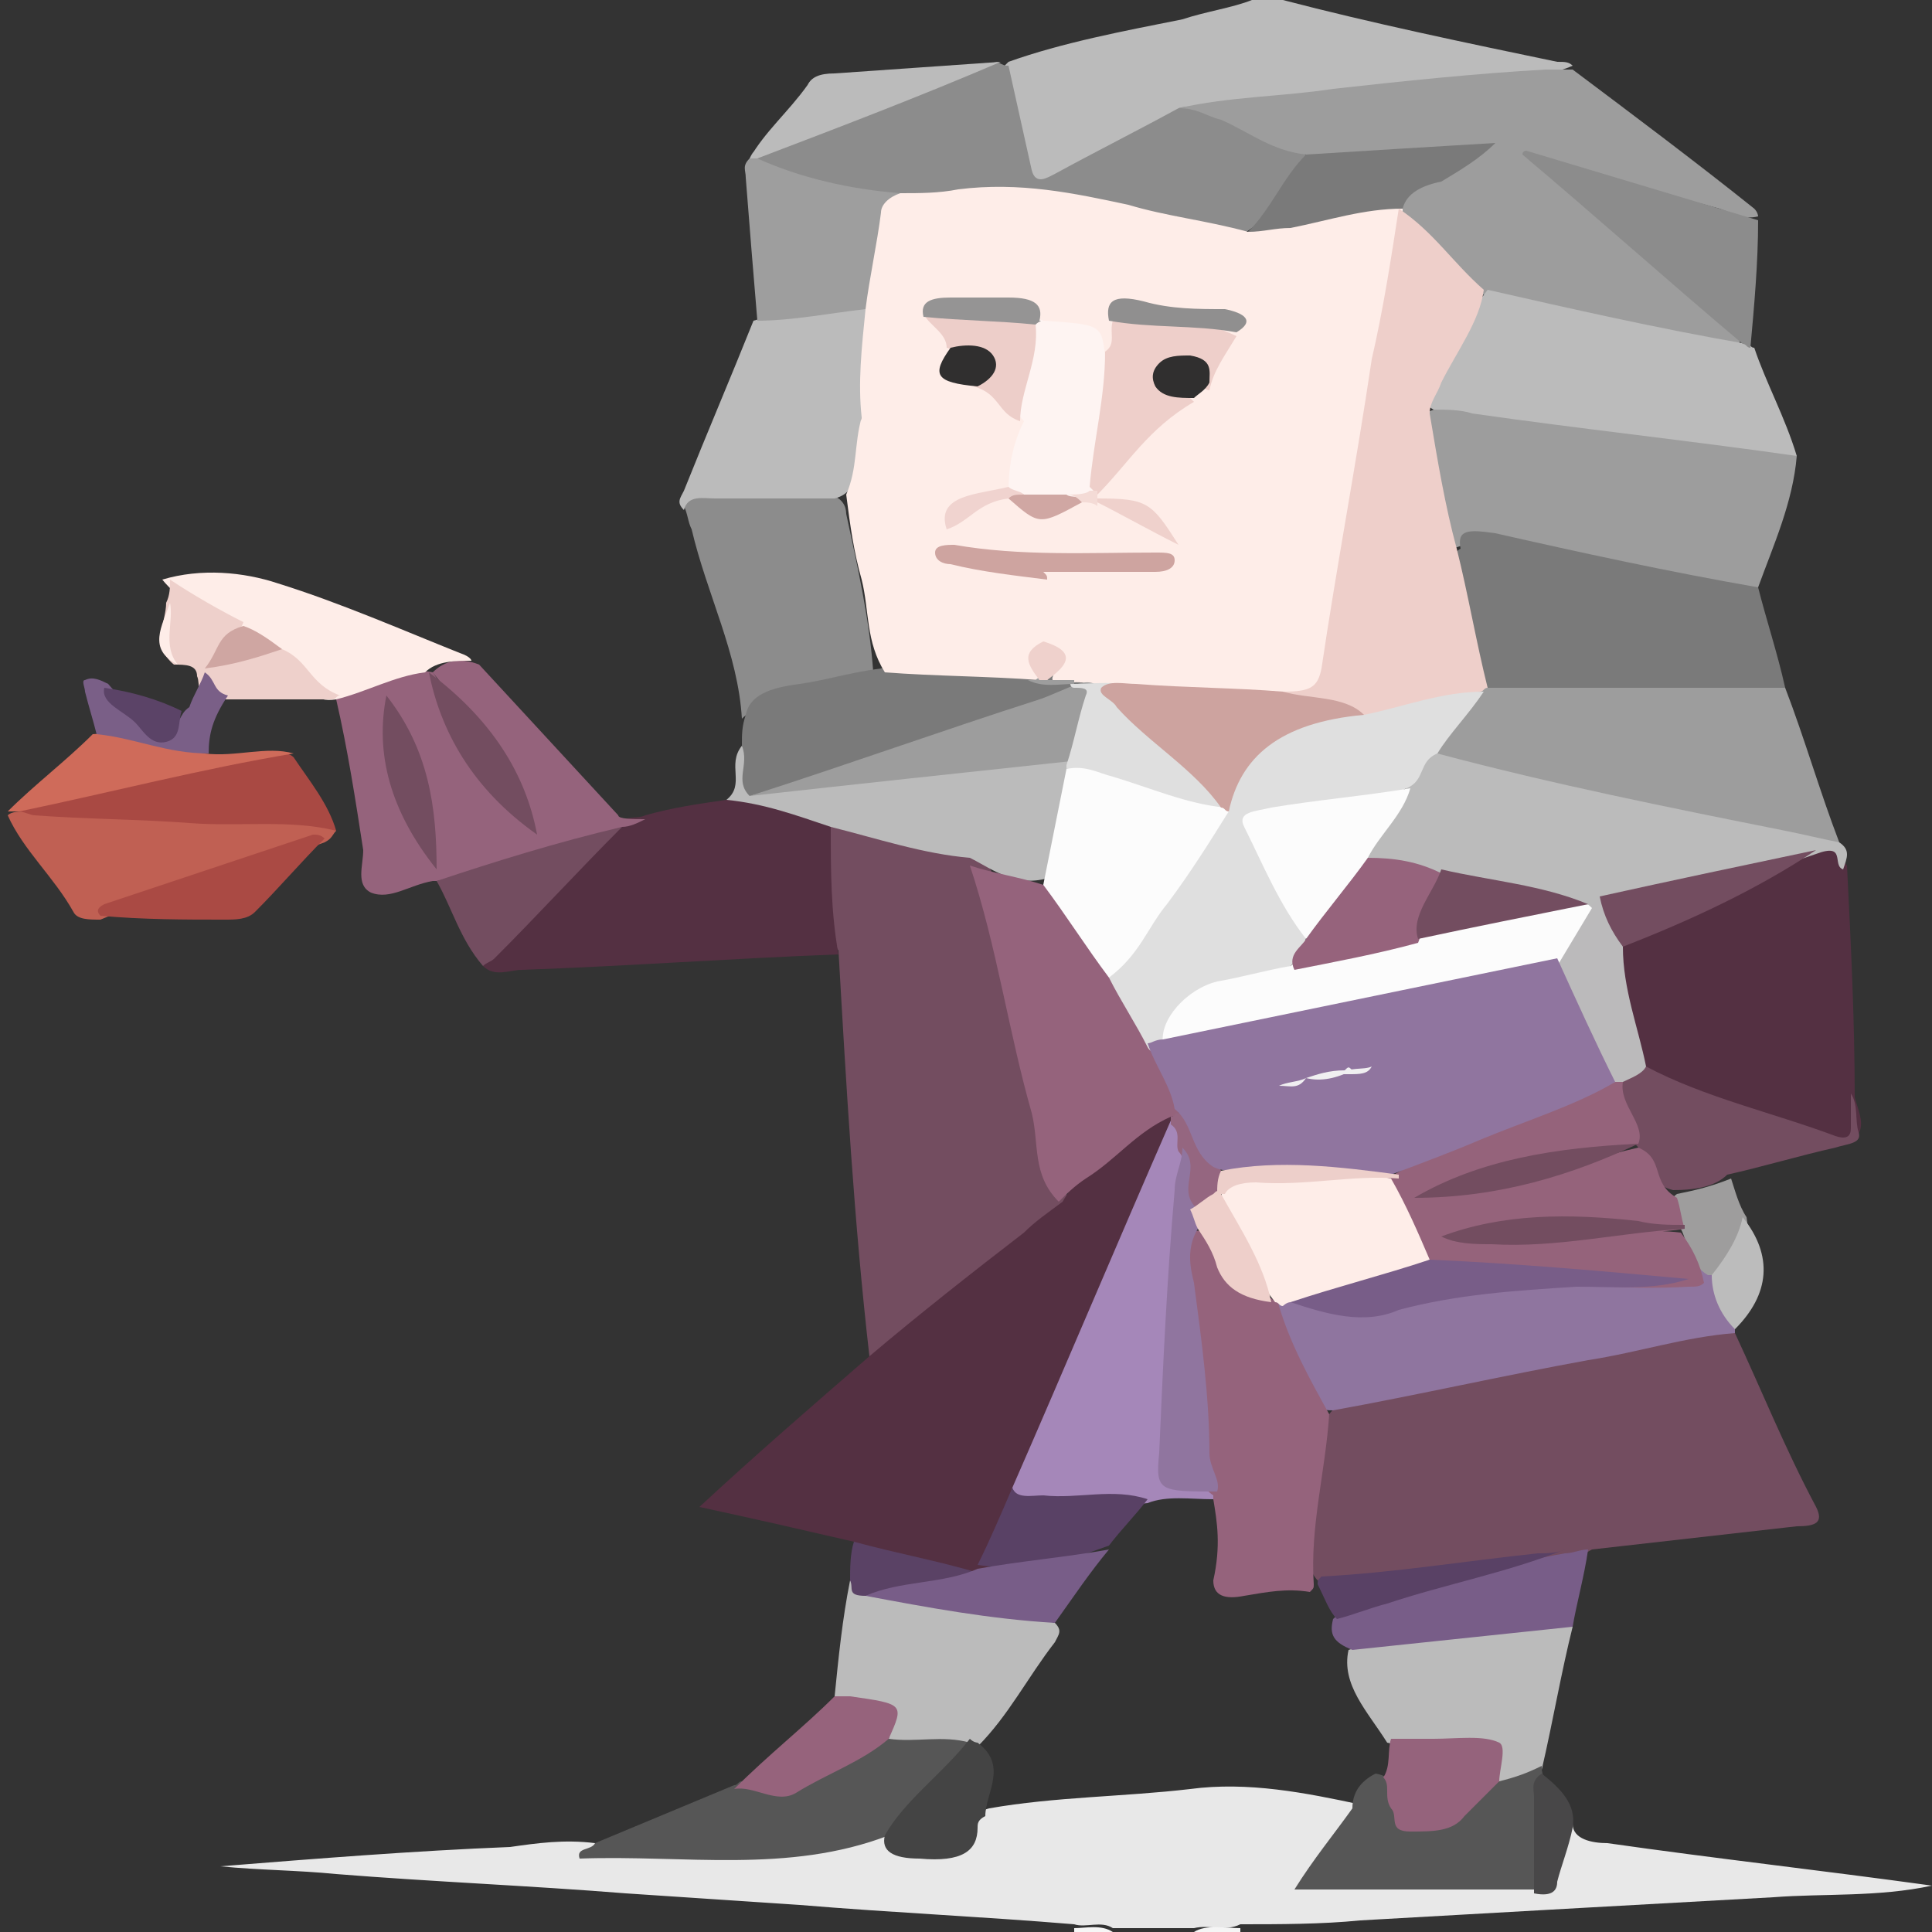 <?xml version="1.0" encoding="utf-8"?>
<!-- Generator: Adobe Illustrator 23.1.0, SVG Export Plug-In . SVG Version: 6.00 Build 0)  -->
<svg version="1.1" id="Capa_1" xmlns="http://www.w3.org/2000/svg" xmlns:xlink="http://www.w3.org/1999/xlink" x="0px" y="0px"
	 viewBox="0 0 50 50" style="enable-background:new 0 0 50 50;" xml:space="preserve">
<rect x="0" y="0" width="50" height="50" fill="#333333" stroke="none"/>
<style type="text/css">
	.st0{fill:#E8E8E8;}
	.st1{fill:#BBBBBB;}
	.st2{fill:#F5F5F5;}
	.st3{fill:#F6F6F6;}
	.st4{fill:#734D60;}
	.st5{fill:#543042;}
	.st6{fill:#8C8C8C;}
	.st7{fill:#95637C;}
	.st8{fill:#565656;}
	.st9{fill:#7A7A7A;}
	.st10{fill:#9E9E9E;}
	.st11{fill:#C06053;}
	.st12{fill:#FEEDE8;}
	.st13{fill:#A94943;}
	.st14{fill:#EED0CB;}
	.st15{fill:#AA4A44;}
	.st16{fill:#96637C;}
	.st17{fill:#CF6B5A;}
	.st18{fill:#7A5F87;}
	.st19{fill:#5A4265;}
	.st20{fill:#5B4367;}
	.st21{fill:#9D9D9D;}
	.st22{fill:#8F759F;}
	.st23{fill:#785D88;}
	.st24{fill:#9E9D9D;}
	.st25{fill:#BCBCBC;}
	.st26{fill:#484748;}
	.st27{fill:#444444;}
	.st28{fill:#A587B9;}
	.st29{fill:#594165;}
	.st30{fill:#956680;}
	.st31{fill:#FCFCFC;}
	.st32{fill:#DFDFDF;}
	.st33{fill:#CFA6A2;}
	.st34{fill:#EECFCA;}
	.st35{fill:#BBBABB;}
	.st36{fill:#95637B;}
	.st37{fill:#90759F;}
	.st38{fill:#EDCFCA;}
	.st39{fill:#CDA39F;}
	.st40{fill:#FEF4F2;}
	.st41{fill:#EDCEC9;}
	.st42{fill:#CEA4A0;}
	.st43{fill:#908F8F;}
	.st44{fill:#959494;}
	.st45{fill:#302F2F;}
	.st46{fill:#EFD1CC;}
	.st47{fill:#D0A7A3;}
	.st48{fill:#F0D3CF;}
	.st49{fill:#F4DBD6;}
	.st50{fill:#F0EFF1;}
</style>
<g>
	<path class="st0" d="M40.7,47.2c0,0.4,0.5,0.5,0.9,0.5c2.8,0.4,5.5,0.7,8.4,1.1c-1.4,0.3-2.8,0.2-4.1,0.3
		c-3.6,0.2-7.2,0.4-10.7,0.6c-1,0.1-2.1,0.1-3.1,0.1c-0.4,0.2-0.8,0-1.2,0.1c-0.7,0-1.4,0-2.1,0c-0.3-0.2-0.7,0-1-0.1
		c-2.4-0.2-4.7-0.3-7.1-0.5c-1.5-0.1-3-0.2-4.5-0.3c-2.5-0.2-5-0.3-7.5-0.5c-1-0.1-2-0.1-3-0.2c2.5-0.2,5-0.4,7.5-0.5
		c0.7-0.1,1.4-0.2,2.2-0.1c0,0.2,0.2,0.2,0.5,0.2c1.4,0,2.8,0,4.2,0c0.7,0,1.2-0.1,1.8-0.3c0.4-0.1,0.7-0.3,1.2-0.2
		c0.3,0.2,0.4,0.5,1,0.5c0.5,0,0.9-0.1,1-0.5c0.1-0.2,0.1-0.5,0.5-0.6c1.7-0.3,3.5-0.3,5.2-0.5c1.5-0.2,3,0.1,4.4,0.4
		c0.3,0.4-0.2,0.7-0.4,1.1c-0.7,1-0.7,1,0.9,1c1.4,0,2.7,0,4.1,0c0.7-0.2,0.4-0.6,0.6-0.9C40.3,47.7,40.1,47.3,40.7,47.2z"/>
	<path class="st1" d="M33.2,0c2.3,0.6,4.7,1.1,7.1,1.6c0.2,0,0.3,0,0.4,0.1c-0.9,0.4-2,0.3-3,0.4c-2.3,0.3-4.7,0.4-7,0.7
		c-0.9,0.4-1.8,0.9-2.6,1.4c-0.3,0.2-0.5,0.3-0.9,0.4c-0.3,0.1-0.6,0.1-0.7-0.1c-0.3-0.9-0.7-1.8-0.5-2.8c0,0,0.1-0.1,0.1-0.1
		c1.4-0.5,3-0.8,4.5-1.1c0.6-0.2,1.3-0.3,1.8-0.5C32.7,0,32.9,0,33.2,0z"/>
	<path class="st2" d="M30.9,50c0.3-0.2,0.8-0.1,1.2-0.1c0,0,0,0.1,0,0.1C31.7,50,31.3,50,30.9,50z"/>
	<path class="st3" d="M27.8,49.9c0.3,0,0.7-0.1,1,0.1c-0.3,0-0.6,0-1,0C27.8,50,27.8,49.9,27.8,49.9z"/>
	<path class="st4" d="M22.5,35.1c-0.4-3.5-0.6-7-0.8-10.5c-0.7-1-0.5-2.1-0.3-3.2c0.1-0.2,0.4-0.2,0.6-0.2c1.1,0.3,2.4,0.5,3.4,1
		c0.4,0.4,0.4,0.8,0.5,1.3c0.6,2.5,1.1,4.9,1.7,7.4c0.1,0.2-0.1,0.4-0.3,0.6c-1.3,1.1-2.6,2.2-3.9,3.3C23,35,22.9,35.2,22.5,35.1z"
		/>
	<path class="st5" d="M22.5,35.1c1.3-1.1,2.7-2.2,4-3.2c0.3-0.3,0.6-0.5,1-0.8c0.5-0.9,1.6-1.5,2.5-2.2c0.1-0.1,0.3-0.1,0.5,0
		c0.1,0.1,0.1,0.1,0.1,0.2c0,0.5-0.3,0.9-0.5,1.4c-1.2,2.7-2.3,5.4-3.5,8.1c-0.2,0.5-0.4,1-0.7,1.5c-0.1,0.2-0.2,0.4-0.5,0.6
		c-1.2,0-2.3-0.2-3.3-0.8c-1.3-0.3-2.6-0.6-4-0.9C19.5,37.7,21,36.4,22.5,35.1z"/>
	<path class="st5" d="M21.5,21.4c0,1.1,0,2.2,0.2,3.3c-2.7,0.1-5.4,0.3-8.2,0.4c-0.3,0-0.7,0.2-1-0.1c0.2-0.5,0.7-0.9,1.1-1.2
		c0.8-0.8,1.5-1.7,2.4-2.5c0.2-0.2,0.5-0.1,0.7-0.2c0.7-0.2,1.4-0.3,2.1-0.4C19.9,20.6,20.8,20.9,21.5,21.4z"/>
	<path class="st6" d="M26.1,1.7c0.2,0.9,0.4,1.8,0.6,2.7c0.1,0.4,0.4,0.2,0.6,0.1c1.1-0.6,2.1-1.1,3.2-1.7c0.3-0.1,0.6,0,0.9,0.1
		C32.2,3.2,33,3.6,33.8,4c-0.4,0.7-0.7,1.5-1.7,2.1c-0.9,0-1.6-0.2-2.4-0.4C27.9,5.1,26,4.8,24,5.2c-0.2,0-0.5,0-0.8,0
		c-1.4-0.2-2.7-0.4-3.8-1c0-0.2,0.1-0.3,0.3-0.4c2-0.8,3.9-1.7,6.1-2.2C26,1.7,26,1.7,26.1,1.7z"/>
	<path class="st7" d="M16.7,21.2c-0.2,0.1-0.4,0.2-0.6,0.2c-1.5,0.6-3.1,1.1-4.8,1.4c0,0-0.1,0-0.1,0c-0.6,0.1-1.1,0.5-1.6,0.3
		c-0.4-0.2-0.2-0.7-0.2-1.1c-0.2-1.3-0.4-2.6-0.7-3.9c0-0.1,0.1-0.2,0.2-0.2c0.7-0.2,1.3-0.7,2.3-0.5c0.2,0.3,0.5,0.7,0.6,1.1
		c0.2,0.8,0.7,1.5,1.5,2.2c0.2,0.2,0.4,0.4,0.4,0.6c-0.2-1.5-1.6-2.7-2.5-3.9c0.3-0.3,0.7-0.4,1.2-0.2c1.2,1.3,2.4,2.6,3.6,3.9
		C16,21.2,16.4,21.2,16.7,21.2z"/>
	<path class="st6" d="M19.2,18.6c-0.1-1.7-0.9-3.2-1.3-4.9c-0.1-0.2-0.1-0.4-0.2-0.6c-0.1-0.3,0.2-0.4,0.6-0.4
		c1.1,0,2.2-0.1,3.2,0.1c0.3,0.1,0.4,0.3,0.4,0.5c0.3,1.4,0.6,2.7,0.7,4.1c-0.3,0.3-0.8,0.3-1.2,0.4C20.7,18,19.7,18.1,19.2,18.6z"
		/>
	<path class="st1" d="M21.6,12.9c-1,0-2,0-3.1,0c-0.3,0-0.7-0.1-0.8,0.3c-0.2-0.2-0.1-0.3,0-0.5c0.6-1.5,1.2-2.9,1.8-4.4
		C20.5,8,21.5,7.8,22.5,8c0.2,0.4,0,0.9,0,1.3c-0.1,1-0.3,2-0.4,3C22.1,12.5,22,12.8,21.6,12.9z"/>
	<path class="st8" d="M23,47.5C22.9,47.5,22.9,47.5,23,47.5c-2.6,1-5.3,0.5-8,0.6c-0.1-0.3,0.3-0.2,0.4-0.4c1.2-0.5,2.4-1,3.6-1.5
		c0.1,0,0.1-0.1,0.2-0.1c1.4,0.2,2.2-0.5,3.1-0.9c0.3-0.2,0.6-0.3,0.9-0.4c0.7-0.1,1.3-0.2,2,0.1c0.1,0.1,0.1,0.2,0,0.3
		C24.5,46.1,23.9,46.9,23,47.5z"/>
	<path class="st1" d="M25.1,45.1c-0.7-0.2-1.4,0-2.1-0.1c0.2-0.7-0.6-0.9-1.4-1.1c0.1-1,0.2-2,0.4-3c0.2,0.1,0.4,0.2,0.6,0.3
		c1.6,0.3,3.2,0.4,4.7,0.8c0.2,0.2,0.1,0.3,0,0.5c-0.7,0.9-1.2,1.9-2,2.7C25.3,45.2,25.2,45.2,25.1,45.1z"/>
	<path class="st1" d="M21.5,21.4c-0.9-0.3-1.7-0.6-2.7-0.7c0.5-0.4,0-0.9,0.4-1.4c0.5,0.3,0.1,0.8,0.5,1c2.1-0.1,4.2-0.5,6.3-0.6
		c0.5-0.1,1.1-0.2,1.6-0.1c0.1,0.1,0.2,0.1,0.2,0.2c0,1-0.1,2-0.6,2.9c-0.9,0.3-1.5-0.2-2.1-0.5C23.9,22.1,22.7,21.7,21.5,21.4z"/>
	<path class="st9" d="M19.4,20.6c-0.4-0.4,0-0.8-0.2-1.3c0-0.3,0-0.5,0.1-0.8c0.1-0.5,0.6-0.7,1.4-0.8c0.7-0.1,1.3-0.3,2.1-0.4
		c0.8-0.3,1.6-0.2,2.4-0.1c0.5,0,0.9,0.1,1.4,0.1c0.4,0.1,0.8,0.1,1.2,0.2c0.1,0,0.2,0.1,0.2,0.1c0,0.2-0.2,0.3-0.4,0.3
		C24.7,18.9,22.2,19.9,19.4,20.6z"/>
	<path class="st10" d="M22.4,8c-0.9,0.1-1.9,0.3-2.8,0.3c-0.1-1.2-0.2-2.4-0.3-3.7c0-0.2-0.1-0.3,0.1-0.5c0.1-0.1,0.2-0.1,0.2,0
		c1.1,0.5,2.4,0.8,3.7,0.9c-0.4,0.8-0.3,1.6-0.5,2.4C22.7,7.6,22.7,7.9,22.4,8z"/>
	<path class="st11" d="M8.7,21.5c-0.1,0.1-0.1,0.2-0.3,0.3c-1.9,0.7-3.9,1.2-5.8,2c-0.3,0-0.6,0-0.7-0.2c-0.5-0.9-1.3-1.6-1.7-2.5
		c0.1-0.1,0.3-0.1,0.5-0.1c2.3,0,4.6,0.2,6.9,0.3C8.1,21.2,8.5,21.3,8.7,21.5z"/>
	<path class="st12" d="M12.2,17.1c-0.4,0-0.9,0-1.2,0.3l0,0c-0.8,0.1-1.5,0.5-2.3,0.7c-0.6,0.1-0.7-0.3-1-0.5
		c-0.2-0.2-0.4-0.5-0.7-0.7c-0.3-0.2-0.6-0.5-1-0.7c-0.7-0.3-1.4-0.7-1.8-1.2c1-0.3,2.1-0.2,3,0.1c1.6,0.5,3.2,1.2,4.7,1.8
		C12.2,17,12.2,17.1,12.2,17.1z"/>
	<path class="st13" d="M8.7,21.5c-1.2-0.3-2.5-0.1-3.8-0.2c-1.3-0.1-2.7-0.1-4-0.2c-0.1,0-0.3-0.1-0.4-0.1c0.1-0.2,0.3-0.3,0.6-0.3
		c2-0.4,4-0.9,6.1-1.2c0.2,0,0.3,0,0.4,0.1C8,20.2,8.5,20.8,8.7,21.5z"/>
	<path class="st4" d="M11.3,22.8c1.5-0.5,3.1-1,4.8-1.4c-1.1,1.1-2.2,2.3-3.3,3.4c-0.1,0.1-0.2,0.1-0.3,0.2
		C11.9,24.3,11.7,23.5,11.3,22.8z"/>
	<path class="st14" d="M4.4,15c0.6,0.4,1.3,0.8,1.9,1.1c-0.1,0.3-0.4,0.5-0.5,0.9c0.5,0,1-0.3,1.5-0.2C8,17.1,8,17.7,8.8,18
		c-0.1,0-0.1,0.1-0.2,0.1c-1,0-1.9,0-2.9,0c-0.7,0-0.5-0.4-0.6-0.6c0-0.3-0.3-0.3-0.6-0.3c-0.6-0.5-0.2-1.1-0.2-1.6
		C4.4,15.4,4.4,15.2,4.4,15z"/>
	<path class="st1" d="M19.6,4.1c-0.1,0-0.1,0-0.2,0c0.4-0.7,1-1.2,1.5-1.9C21,2,21.2,1.9,21.6,1.9c1.4-0.1,2.9-0.2,4.3-0.3
		C23.8,2.5,21.7,3.3,19.6,4.1z"/>
	<path class="st15" d="M2.6,23.7c-0.1-0.1-0.1-0.2,0.1-0.3c1.8-0.6,3.6-1.2,5.4-1.8c0.1,0,0.2,0,0.3,0.1c-0.6,0.6-1.2,1.3-1.8,1.9
		c-0.2,0.2-0.5,0.2-0.8,0.2C4.8,23.8,3.7,23.8,2.6,23.7z"/>
	<path class="st16" d="M21.6,43.9c0.1,0,0.2,0,0.4,0c1.4,0.2,1.4,0.2,1,1.1c-0.7,0.6-1.6,0.9-2.4,1.4c-0.5,0.3-1.1-0.2-1.6-0.1
		C19.9,45.4,20.8,44.7,21.6,43.9z"/>
	<path class="st17" d="M7.6,19.5c-2.4,0.4-4.7,1-7.1,1.5c-0.1,0-0.2,0-0.3,0c0.7-0.7,1.5-1.3,2.2-2c1.1-0.1,2,0.3,2.9,0.5
		C6.1,19.6,6.9,19.3,7.6,19.5z"/>
	<path class="st18" d="M5.4,19.5c-1.1,0-1.9-0.4-2.9-0.5c-0.1-0.4-0.2-0.7-0.3-1.1c0-0.1-0.1-0.3,0-0.3c0.2-0.1,0.4,0,0.6,0.1
		c0.4,0.5,1,0.8,1.5,1.2c0.4-0.1,0.3-0.4,0.6-0.6c0.1-0.3,0.3-0.6,0.4-0.9c0.3,0.2,0.2,0.5,0.6,0.6C5.5,18.6,5.4,19,5.4,19.5z"/>
	<path class="st19" d="M22.4,41.3c-0.5,0-0.3-0.2-0.4-0.4c0-0.3,0-0.7,0.1-1c1.1,0.3,2.2,0.5,3.2,0.8c0,0,0,0.1,0,0.1
		C24.5,41.2,23.5,41.2,22.4,41.3z"/>
	<path class="st20" d="M4.7,18.4C4.7,18.4,4.7,18.4,4.7,18.4c-0.1,0.3,0,0.7-0.4,0.8c-0.4,0.1-0.6-0.3-0.8-0.5
		c-0.3-0.3-0.9-0.5-0.8-0.9C3.4,17.9,4.1,18.1,4.7,18.4z"/>
	<path class="st12" d="M4.4,15.6c0.1,0.5-0.2,1.1,0.2,1.6C3.8,16.8,4.2,16.2,4.4,15.6z"/>
	<path class="st4" d="M44.9,34.5c0.7,1.5,1.3,3,2.1,4.5c0.2,0.4,0,0.5-0.5,0.5c-1.8,0.2-3.5,0.4-5.3,0.6c-0.2,0.1-0.4,0.3-0.7,0.3
		c-1.6,0.2-3.3,0.4-4.9,0.6c-0.5,0.1-1,0.2-1.5-0.1c-0.1-0.1-0.2-0.3-0.2-0.4c0.1-1.3,0-2.6,0.5-3.9c0.2-0.3,0.6-0.3,1-0.4
		c2.8-0.6,5.7-1.1,8.5-1.7C44.2,34.4,44.6,34.3,44.9,34.5z"/>
	<path class="st21" d="M33.8,4c-0.9-0.1-1.5-0.6-2.2-0.9C31.2,3,31,2.8,30.5,2.8c1.3-0.3,2.7-0.3,4-0.5c1.8-0.2,3.7-0.4,5.5-0.5
		c0.2,0,0.4,0,0.7,0c1.6,1.2,3.2,2.4,4.7,3.6c0.1,0.1,0.1,0.2,0.1,0.2c-0.4,0.1-0.7-0.1-1-0.2c-1.5-0.4-3-0.9-4.6-1.3
		c1.4,1.2,2.8,2.4,4.2,3.6c0.4,0.4,1.2,0.6,0.9,1.2c-0.2,0-0.3,0.1-0.5,0c-2.1-0.5-4.2-0.7-6.2-1.3c-0.9-0.7-1.5-1.4-2.2-2.2
		c0-0.1,0-0.1,0-0.2c0.3-0.7,1.4-0.9,2-1.4c-1.1,0-2.2,0.1-3.3,0.2C34.4,4.2,34.1,4.2,33.8,4z"/>
	<path class="st5" d="M47.8,22.4c0.1,2,0.2,4,0.2,6c0.1,0.4,0.4,0.9-0.2,1.2c-0.5,0.2-1.1-0.2-1.6-0.3c-1-0.3-2-0.7-3-1
		c-0.4-0.1-0.7-0.3-0.9-0.6c-0.3-1-0.8-2-0.6-3.1c1.2-0.7,2.6-1.3,3.9-2c0.4-0.2,0.8-0.4,1.2-0.7C48,21.6,47.6,22.2,47.8,22.4z"/>
	<path class="st21" d="M46.5,11.8c-0.1,1.2-0.6,2.3-1,3.4c-0.4,0.2-0.7,0.1-1.1,0c-1.7-0.3-3.5-0.7-5.2-1.1
		c-0.6-0.1-1.1-0.1-1.6,0.1c-0.3-0.1-0.3-0.3-0.3-0.5c-0.2-0.8-0.3-1.5-0.5-2.3c-0.1-0.3-0.1-0.5,0.1-0.7c0.3-0.2,0.8-0.2,1.2-0.1
		c2.4,0.3,4.9,0.6,7.3,0.9C45.8,11.5,46.2,11.6,46.5,11.8z"/>
	<path class="st21" d="M46.2,17.8c0.5,1.3,0.9,2.7,1.4,4c-0.3,0.1-0.7,0.1-1,0c-3-0.6-5.9-1.3-8.9-1.9c-0.2-0.1-0.5-0.1-0.6-0.3
		c0-0.7,0.6-1.3,1.2-1.8c0.1-0.1,0.3-0.1,0.5-0.2c2.2-0.1,4.4,0,6.6,0C45.7,17.6,46,17.6,46.2,17.8z"/>
	<path class="st9" d="M46.2,17.8c-2.6,0-5.1,0-7.7,0c-0.3-0.1-0.4-0.3-0.4-0.4c-0.1-0.9-0.4-1.8-0.5-2.7c0-0.2,0-0.4,0.2-0.5
		c-0.1-0.5,0.2-0.5,0.9-0.4c2.2,0.5,4.5,1,6.8,1.4C45.7,16,46,16.9,46.2,17.8z"/>
	<path class="st1" d="M46.5,11.8c-2.8-0.4-5.6-0.7-8.4-1.1c-0.3-0.1-0.7-0.1-1-0.1c-0.2-0.1-0.2-0.2-0.1-0.3
		c0.4-0.9,0.8-1.9,1.5-2.8c2.2,0.5,4.4,1,6.7,1.4c0.1,0,0.1,0.1,0.2,0.1C45.7,9.9,46.2,10.8,46.5,11.8z"/>
	<path class="st1" d="M37.2,19.5c3,0.8,6,1.4,9,2c0.5,0.1,0.9,0.2,1.4,0.3c0.3,0.2,0.2,0.4,0.1,0.7c-0.3-0.1,0.1-0.7-0.7-0.4
		c-1.7,0.6-3.6,0.9-5.4,1.4c-0.1,0-0.3,0.1-0.4,0.1c-0.1,0-0.2,0-0.3,0c-1.2-0.3-2.5-0.6-3.7-0.8c-0.6-0.2-1.3-0.2-1.9-0.5
		c-0.2-0.4,0.3-0.7,0.5-1.1c0.1-0.3,0.3-0.5,0.5-0.7C36.7,20.1,36.5,19.6,37.2,19.5z"/>
	<path class="st22" d="M44.9,34.5c-1.3,0.1-2.5,0.5-3.8,0.7c-2.2,0.4-4.4,0.9-6.6,1.3c-0.1,0-0.3,0-0.3-0.1
		c-0.4-0.9-1.1-1.7-1.2-2.7c0.1-0.1,0.2-0.2,0.4-0.2c1.3,0.4,2.6,0.3,4-0.1c1.6-0.5,3.4-0.3,5.1-0.5c0.4,0,0.8,0,1.1-0.1
		c0.2,0,0.4-0.1,0.6-0.1c0.1,0,0.2,0,0.2,0.1c0.2,0.4,0.4,0.9,0.5,1.4C44.9,34.4,44.9,34.5,44.9,34.5z"/>
	<path class="st1" d="M40.7,42.1c-0.3,1.2-0.5,2.4-0.8,3.7c-0.3,0.2-0.6,0.5-1.2,0.3c-0.3-0.9-0.3-0.9-1.7-0.9c-0.4,0-0.7,0-1.1-0.1
		c-0.5-0.8-1.2-1.5-1-2.4c1.2-0.4,2.5-0.4,3.7-0.5C39.3,42.1,40,41.9,40.7,42.1z"/>
	<path class="st8" d="M38.8,46.1c0.4-0.1,0.7-0.2,1.1-0.4c0,0,0,0.1,0,0.1c0.2,0.9,0.1,1.7,0.1,2.6c0,0.2-0.1,0.4-0.3,0.5
		c-2,0-4,0-6.2,0c0.5-0.8,1-1.4,1.5-2.1c0-0.4,0.2-0.7,0.6-0.9c0.6,0.1,0.3,0.5,0.5,0.7c0.1,0.2,0.1,0.4,0.5,0.5
		c0.4,0.1,0.7-0.1,0.9-0.3C38,46.7,38.2,46.3,38.8,46.1z"/>
	<path class="st6" d="M45.3,9c-0.1,0-0.1-0.1-0.2-0.1c-1.9-1.6-3.8-3.3-5.7-4.9c0-0.1,0.1-0.1,0.1-0.1c2,0.6,4,1.2,6,1.8
		C45.5,6.8,45.4,7.9,45.3,9z"/>
	<path class="st4" d="M42.6,27.6c1.5,0.8,3.3,1.2,4.9,1.8c0.3,0.1,0.4,0,0.4-0.2c0-0.3,0-0.6,0-0.9c0.2,0.3,0.1,0.7,0.2,1
		c0.1,0.3-0.3,0.3-0.6,0.4c-0.9,0.2-1.9,0.5-2.8,0.7c-0.3,0.3-0.8,0.4-1.4,0.4c-0.8-0.2-0.6-0.9-1-1.2c0-0.1-0.1-0.1-0.1-0.2
		c-0.1-0.5-0.6-1-0.4-1.6C42.1,27.8,42.3,27.7,42.6,27.6z"/>
	<path class="st23" d="M40.7,42.1c-1.9,0.2-3.8,0.4-5.7,0.6c-0.5-0.2-0.6-0.4-0.5-0.8c0.2-0.2,0.6-0.3,0.9-0.4
		c1.7-0.5,3.4-1,5.1-1.3c0.2,0,0.4-0.1,0.6-0.1C41,40.8,40.8,41.5,40.7,42.1z"/>
	<path class="st24" d="M43.4,30.9c0.5-0.1,0.9-0.2,1.4-0.4c0.1,0.3,0.2,0.7,0.4,1c0.1,0.6,0,1.1-0.8,1.5c-0.1,0-0.1,0-0.2,0
		c-0.5-0.3-0.5-0.8-0.7-1.2c0-0.1-0.1-0.1-0.1-0.2C43.3,31.4,43.1,31.1,43.4,30.9z"/>
	<path class="st25" d="M44.3,33c0.4-0.5,0.7-1,0.8-1.5c0.8,1,0.7,2-0.2,2.9C44.5,34,44.3,33.5,44.3,33z"/>
	<path class="st26" d="M39.7,49c0-0.8,0-1.7,0-2.5c0-0.2-0.1-0.4,0.2-0.6c0.5,0.4,0.9,0.8,0.8,1.4c-0.1,0.5-0.3,1-0.4,1.4
		C40.3,48.9,40.2,49.1,39.7,49z"/>
	<path class="st27" d="M25.3,45.1c0.8,0.6,0.2,1.3,0.2,1.9c-0.2,0.1-0.2,0.2-0.2,0.3c0,0.6-0.4,0.9-1.5,0.8c-0.7,0-1-0.2-0.9-0.6
		c0.5-0.9,1.5-1.6,2.2-2.5C25.2,45.1,25.3,45.1,25.3,45.1z"/>
	<path class="st7" d="M25.1,22.4c0.6,0.2,1.3,0.3,1.9,0.5c0.6,0.3,0.8,0.9,1.1,1.3c0.2,0.4,0.5,0.7,0.8,1.1c0.3,0.6,0.8,1.2,1.1,1.8
		c0.2,0.6,0.7,1,0.6,1.6c-0.1,0.1-0.2,0.2-0.3,0.2c-0.9,0.4-1.4,1.1-2.2,1.6c-0.3,0.2-0.5,0.4-0.7,0.6c-0.7-0.7-0.5-1.5-0.7-2.3
		C26.1,26.7,25.8,24.5,25.1,22.4z"/>
	<path class="st28" d="M31.4,38.8c-0.6,0-1.2-0.1-1.7,0.1c-0.9,0.1-1.9,0.1-2.8,0c-0.3,0-0.8,0-0.7-0.4c1.4-3.2,2.7-6.3,4.1-9.5
		c0.6,0.1,0.3,0.5,0.4,0.7c-0.3,2.6-0.4,5.1-0.6,7.7c-0.1,0.9,0,0.9,1.2,1.2C31.5,38.6,31.5,38.7,31.4,38.8z"/>
	<path class="st29" d="M26.2,38.5c0.1,0.3,0.5,0.2,0.8,0.2c0.9,0.1,1.8-0.2,2.7,0.1c-0.3,0.4-0.7,0.8-1,1.2
		c-1.1,0.4-2.1,0.7-3.4,0.5l0,0C25.6,39.9,25.9,39.2,26.2,38.5z"/>
	<path class="st30" d="M30.5,29.8c-0.1-0.2,0.1-0.5-0.2-0.7c0-0.1,0-0.1,0-0.2c0.1,0,0.1-0.1,0.2-0.1c0.5,0,0.5,0.3,0.6,0.5
		c0.2,0.3,0.4,0.7,0.5,1c0.1,0.2,0.1,0.4,0,0.6c-0.2,0.2-0.4,0.4-0.9,0.4c-0.4-0.2-0.2-0.5-0.2-0.7C30.6,30.3,30.7,30,30.5,29.8z"/>
	<path class="st12" d="M22.4,8c0.1-0.8,0.3-1.7,0.4-2.5c0-0.2,0.2-0.4,0.5-0.5c0.5,0,1,0,1.5-0.1c1.6-0.2,3,0.1,4.4,0.4
		c1,0.3,2,0.4,3.1,0.7c1-0.4,2.1-0.5,3.2-0.7c0.3-0.1,0.6,0,0.8,0.1l0,0.1c0.3,0.8,0,1.5-0.1,2.2c-0.5,3-1,6.1-1.5,9.1
		c0,0.2-0.1,0.4-0.1,0.6c0,0.5-0.5,0.7-1.2,0.7c-1.3,0-2.5,0-3.7-0.2c-0.5-0.1-1.1-0.1-1.6-0.2c-0.2-0.1-0.5,0-0.7,0
		c-0.3-0.1-0.1-0.2-0.1-0.4c0.1-0.2,0.3-0.3-0.1-0.5c-0.5,0.2,0.1,0.5-0.1,0.8c-0.1,0-0.2,0.1-0.2,0c-1.3-0.1-2.7-0.1-4-0.2
		c-0.5-0.8-0.4-1.6-0.6-2.4c-0.2-0.7-0.3-1.4-0.4-2.2c0.3-0.7,0.2-1.3,0.4-2C22.2,9.9,22.3,9,22.4,8z"/>
	<path class="st9" d="M36.3,5.4c-1,0-1.9,0.3-2.9,0.5C33,5.9,32.7,6,32.3,6c0.6-0.6,0.9-1.4,1.5-2c1.6-0.1,3.2-0.2,4.9-0.3
		c-0.4,0.4-0.9,0.7-1.4,1C36.8,4.8,36.4,5,36.3,5.4z"/>
	<path class="st4" d="M11.1,17.4c1.6,1.2,2.5,2.6,2.8,4.2C12.2,20.4,11.4,18.9,11.1,17.4L11.1,17.4z"/>
	<path class="st4" d="M11.3,22.5c-1.2-1.5-1.6-3-1.3-4.5C11.1,19.4,11.3,20.9,11.3,22.5z"/>
	<path class="st23" d="M25.3,40.6c1.1-0.2,2.3-0.3,3.4-0.5c-0.5,0.6-0.9,1.2-1.4,1.9c-1.7-0.1-3.3-0.4-4.9-0.7
		C23.3,40.9,24.4,41,25.3,40.6z"/>
	<path class="st31" d="M28.7,25.3c-0.6-0.8-1.1-1.6-1.7-2.4c0.2-1,0.4-2,0.6-3c0.4-0.2,0.7-0.1,1.1,0.1c1,0.3,2,0.6,3,0.9
		c0.1,0.1,0.2,0.1,0.3,0.2c0,0.6-0.7,1.1-1,1.7c-0.4,0.7-1,1.4-1.5,2.1C29.3,25,29.2,25.3,28.7,25.3z"/>
	<path class="st21" d="M19.4,20.6c2.5-0.8,5-1.7,7.5-2.5c0.3-0.1,0.7-0.3,1-0.4c0.3-0.1,0.5,0,0.5,0.1c-0.1,0.6,0,1.3-0.7,1.9
		C24.9,20,22.1,20.3,19.4,20.6z"/>
	<path class="st32" d="M27.6,19.8c0.2-0.6,0.3-1.2,0.5-1.8c0.1-0.2-0.1-0.2-0.3-0.2l0,0c-0.1,0-0.1-0.1-0.1-0.1c0,0,0,0,0.1,0
		c0.5,0,1.1-0.1,1.6,0.1c-0.3,0.2-0.5,0.3-0.2,0.6c0.7,0.7,1.5,1.3,2.2,1.9c0.2,0.2,0.6,0.4,0.3,0.6c-1-0.1-1.9-0.5-2.9-0.8
		c-0.4-0.1-0.7-0.3-1.2-0.2C27.6,19.8,27.6,19.8,27.6,19.8z"/>
	<path class="st21" d="M27.8,17.6c0,0,0,0.1,0,0.1c-0.4,0-0.8,0.1-1.2-0.1c0.1,0,0.1,0,0.2,0c0.1-0.1,0.2-0.1,0.2,0
		C27.3,17.6,27.5,17.6,27.8,17.6z"/>
	<path class="st33" d="M7.3,16.8c-0.6,0.2-1.2,0.4-2,0.5c0.4-0.5,0.3-0.9,1-1.1C6.6,16.3,6.9,16.5,7.3,16.8z"/>
	<path class="st7" d="M31.4,38.8c0-0.1,0-0.1,0-0.1c-0.3-0.2-0.4-0.5-0.4-0.8c-0.1-1.8-0.3-3.6-0.4-5.3c0-0.2,0-0.5,0.2-0.7
		c0.6-0.2,0.6,0.2,0.7,0.4c0.3,0.5,0.5,1.1,1.4,1.3c0.1,0.1,0.2,0.1,0.2,0.2c0.3,1,0.8,1.9,1.3,2.8c-0.1,1.5-0.5,2.9-0.4,4.4
		c0,0.1,0,0.1-0.1,0.2c-0.6-0.1-1.1,0-1.7,0.1c-0.5,0.1-0.8,0-0.8-0.4C31.6,40,31.5,39.4,31.4,38.8z"/>
	<path class="st29" d="M34.1,41c0-0.1,0-0.1,0.1-0.2c1.9-0.1,3.7-0.4,5.6-0.6c0.2,0,0.5,0,0.7-0.1c-1.5,0.6-3.1,0.9-4.6,1.4
		c-0.4,0.1-0.9,0.3-1.3,0.4C34.4,41.7,34.3,41.4,34.1,41z"/>
	<path class="st34" d="M33.2,17.9c0.7,0,0.9-0.1,1-0.6c0.4-2.7,0.9-5.3,1.3-8C35.8,8,36,6.7,36.2,5.4c0.9,0.6,1.4,1.4,2.2,2.1
		c-0.1,0.8-0.7,1.6-1.1,2.4c-0.1,0.3-0.3,0.5-0.3,0.8c0.2,1.2,0.4,2.4,0.7,3.5c0.3,1.2,0.5,2.4,0.8,3.6c-0.1,0-0.1,0.1-0.2,0.1
		c-1,0.3-2,0.6-3.1,0.7c-0.6-0.2-1.1-0.4-1.8-0.4C33.4,18.1,33.2,18.1,33.2,17.9z"/>
	<path class="st35" d="M42.6,27.6c-0.1,0.2-0.4,0.3-0.6,0.4c-0.1,0-0.2,0.1-0.3,0c-0.6-0.4-0.6-1-0.9-1.5c-0.3-0.5-0.6-1.1-0.7-1.6
		c0.2-0.6,0.3-1.1,1.1-1.5c0.1-0.1,0.2-0.1,0.2-0.2c0.4,0.4,0.6,0.8,0.6,1.3C42,25.6,42.4,26.6,42.6,27.6z"/>
	<path class="st4" d="M42,24.5c-0.3-0.4-0.5-0.8-0.6-1.3c1.8-0.4,3.7-0.8,5.6-1.2C45.5,23,43.8,23.8,42,24.5z"/>
	<path class="st32" d="M35.3,18.5c1-0.2,2-0.6,3.1-0.6c-0.4,0.6-0.9,1.1-1.2,1.6c-0.5,0.2-0.3,0.7-0.8,0.9c-0.7,0.4-1.6,0.4-2.4,0.5
		c-1.7,0.3-1.9,0.1-1.2,1.4c0.3,0.7,0.8,1.3,1,1.9c0,0.3-0.2,0.6-0.4,0.8c-0.2,0.2-0.5,0.3-0.8,0.3c-1.6,0.2-2.2,0.9-2.5,1.8
		c-0.1,0.1-0.3,0.2-0.4,0c-0.3-0.6-0.7-1.2-1-1.8c0.8-0.6,1-1.3,1.5-1.9c0.6-0.8,1.1-1.6,1.6-2.4C31.8,19.4,33.1,18.5,35.3,18.5z"/>
	<path class="st31" d="M30.1,27c-0.1-0.6,0.6-1.4,1.4-1.6c0.6-0.1,1.3-0.3,1.9-0.4c0.4-0.4,1.1-0.4,1.7-0.6c0.5-0.1,1-0.2,1.5-0.3
		c1.1-0.3,2.2-0.5,3.3-0.7c0.4-0.1,0.7-0.1,1.1,0c0.1,0,0.1,0,0.2,0.1c-0.3,0.5-0.6,1-0.9,1.5c-0.2,0.3-0.7,0.3-1.1,0.4
		c-2.7,0.6-5.4,1.1-8.1,1.7C30.8,27.1,30.5,27.2,30.1,27z"/>
	<path class="st31" d="M33.8,24.3c-0.7-0.9-1.1-1.9-1.6-2.9c-0.2-0.4,0.3-0.4,0.7-0.5c1.2-0.2,2.4-0.3,3.6-0.5
		c-0.2,0.7-0.8,1.2-1.1,1.8C35.2,23,34.7,23.7,33.8,24.3z"/>
	<path class="st16" d="M33.8,24.3c0.5-0.7,1.1-1.4,1.6-2.1c0.7,0,1.3,0.1,1.9,0.4c0.2,0.6-0.4,1.2-0.6,1.8c-1.1,0.3-2.2,0.5-3.2,0.7
		C33.3,24.7,33.7,24.5,33.8,24.3z"/>
	<path class="st4" d="M36.7,24.3c-0.2-0.6,0.4-1.2,0.6-1.8c1.3,0.3,2.6,0.4,3.8,0.9C39.6,23.7,38.1,24,36.7,24.3z"/>
	<path class="st36" d="M41.8,28c0.1,0,0.1,0,0.2,0c-0.1,0.6,0.6,1.1,0.4,1.6c-0.3,0.1-0.6,0.1-0.9,0.2c-1.6,0.2-3.2,0.4-4.3,1.1
		c1.8,0,3.4-0.8,5.2-1.2c0.7,0.3,0.3,0.9,1,1.3c0.1,0.3,0.1,0.5,0.2,0.8c-0.6,0.1-1.3,0.1-1.9,0c-1.2-0.1-2.3-0.1-3.5,0.2
		c-0.3,0.1-0.5,0.1-0.7,0.1c1.1,0,2.3,0.1,3.5-0.1c0.8-0.1,1.7-0.2,2.5-0.1c0.3,0.4,0.5,0.8,0.6,1.3c-0.1,0.1-0.2,0.1-0.4,0.1
		c-1.7,0.1-3.4-0.1-5.1-0.3c-0.5,0-1,0-1.5-0.2c-0.8-0.6-0.9-1.4-1.2-2.1c0-0.1,0-0.1,0-0.2c1-0.6,2.2-1,3.3-1.5
		C40.1,28.6,40.9,28.2,41.8,28z"/>
	<path class="st12" d="M36,30.5c0.4,0.7,0.7,1.4,1,2.1c-1.1,0.6-2.2,0.9-3.6,1.1c-0.1,0-0.2,0.1-0.2,0.1c-0.1,0-0.1-0.1-0.2-0.1
		c-0.7-0.9-1.3-1.8-1.4-2.9c0,0,0.1-0.1,0.1-0.1C33.1,30.4,34.6,30.2,36,30.5z"/>
	<path class="st23" d="M33.4,33.7c1.2-0.4,2.4-0.7,3.6-1.1c2.3,0.1,4.5,0.3,6.7,0.5c-0.9,0.3-1.9,0.2-2.9,0.2
		c-1.6,0.1-3.1,0.2-4.6,0.6C35.3,34.3,34.3,34,33.4,33.7z"/>
	<path class="st7" d="M35.8,46c0.2-0.3,0.1-0.7,0.2-1c0.3,0,0.7,0,1.1,0c0.6,0,1.3-0.1,1.7,0.1c0.2,0.1,0,0.7,0,1
		c-0.3,0.3-0.6,0.6-0.9,0.9c-0.3,0.4-0.8,0.4-1.4,0.4c-0.6,0-0.3-0.4-0.5-0.6C35.8,46.5,36,46.2,35.8,46z"/>
	<path class="st4" d="M43.6,31.8c-1.7,0.1-3.3,0.5-5,0.4c-0.4,0-0.9,0-1.3-0.2c1.6-0.6,3.3-0.6,5.1-0.4c0.4,0.1,0.8,0.1,1.2,0.1
		C43.6,31.7,43.6,31.7,43.6,31.8z"/>
	<path class="st37" d="M41.8,28c-1,0.6-2.3,1-3.5,1.5c-0.7,0.3-1.5,0.6-2.3,0.9c-0.2,0.1-0.4,0.1-0.7,0c-1.1-0.1-2.2-0.3-3.3-0.1
		c-0.2,0-0.4,0-0.6-0.1c-0.6-0.4-0.5-1.1-1-1.5c-0.1-0.6-0.5-1.1-0.7-1.7c0.1,0,0.2-0.1,0.4-0.1c3.4-0.7,6.8-1.4,10.2-2.1
		C40.8,25.9,41.3,27,41.8,28z"/>
	<path class="st37" d="M31,31.8c-0.3,0.5-0.2,1-0.1,1.4c0.2,1.5,0.4,3,0.4,4.4c0,0.4,0.3,0.7,0.2,1c-1.5,0-1.6,0-1.5-1
		c0.1-2.3,0.2-4.5,0.4-6.8c0-0.4,0.2-0.7,0.2-1.1c0.5,0.5-0.1,1,0.3,1.5C31.1,31.4,31.3,31.5,31,31.8z"/>
	<path class="st34" d="M31,31.8c-0.1-0.2-0.1-0.3-0.2-0.5c0.2-0.1,0.4-0.3,0.6-0.4c0.1-0.1,0.1-0.1,0.2,0c0.5,0.9,1.1,1.8,1.3,2.8
		c-0.8-0.1-1.2-0.4-1.4-0.9C31.4,32.4,31.2,32.1,31,31.8z"/>
	<path class="st38" d="M31.7,30.9c-0.1,0-0.1,0-0.2,0c0-0.2,0-0.4,0.1-0.6c1.5-0.3,3.1-0.1,4.6,0.1c0,0,0,0.1,0,0.1
		c-1.2-0.1-2.4,0.2-3.7,0.1C32.1,30.6,31.8,30.7,31.7,30.9z"/>
	<path class="st39" d="M35.3,18.5c-2.2,0.2-3.2,1.1-3.5,2.5c-0.1,0-0.1-0.1-0.2-0.1c-0.7-1-1.9-1.7-2.7-2.6
		c-0.1-0.2-0.5-0.3-0.4-0.5c0.2-0.2,0.6-0.1,0.9-0.1c1.3,0.1,2.6,0.1,3.8,0.2C33.9,18.1,34.8,18,35.3,18.5z"/>
	<path class="st40" d="M27,8.3c1.5,0.1,1.5,0.1,1.6,0.9c0.3,0.2,0.3,0.5,0.3,0.8c-0.2,0.9-0.1,1.8-0.6,2.6c0,0.2-0.3,0.3-0.6,0.3
		c-0.4,0.1-0.7,0-1.1,0c-0.2-0.1-0.4-0.1-0.5-0.2c0-0.6,0.1-1.2,0.4-1.8c-0.4-0.4-0.2-0.8-0.1-1.2c0.1-0.4,0.2-0.9,0.3-1.3
		C26.7,8.3,26.8,8.2,27,8.3z"/>
	<path class="st34" d="M28.2,12.6c0.1-1.2,0.4-2.3,0.4-3.5c0.3-0.2,0.1-0.5,0.2-0.8C29.9,8.3,31,8.2,32,8.7
		c-0.3,0.5-0.6,0.9-0.7,1.4c-0.1,0-0.2-0.1-0.2-0.2c-0.1-0.2-0.2-0.4-0.6-0.3c-0.2,0-0.3,0.1-0.4,0.2c0,0.2,0.2,0.3,0.5,0.4
		c0.1,0,0.2,0.1,0.3,0.2c-1.2,0.7-1.7,1.6-2.5,2.4C28.3,12.7,28.3,12.7,28.2,12.6z"/>
	<path class="st41" d="M26.8,8.4c0.1,0.9-0.4,1.7-0.4,2.5c-0.6-0.2-0.5-0.7-1.2-0.9c0.3-0.7,0.3-0.7-0.7-1c0-0.4-0.5-0.6-0.6-0.9
		C25,8.1,25.9,7.9,26.8,8.4z"/>
	<path class="st42" d="M27.1,15c-0.8-0.1-1.7-0.2-2.5-0.4c-0.2,0-0.4-0.1-0.4-0.3c0-0.2,0.3-0.2,0.5-0.2c1.7,0.3,3.5,0.2,5.2,0.2
		c0.3,0,0.5,0,0.5,0.2c0,0.2-0.2,0.3-0.5,0.3c-1,0-1.9,0-2.9,0C27.1,14.9,27.1,14.9,27.1,15z"/>
	<path class="st43" d="M32,8.6c-1.1-0.2-2.2-0.1-3.3-0.3c-0.1-0.5,0.1-0.7,0.9-0.5C30.3,8,31,8,31.7,8C32.2,8.1,32.5,8.3,32,8.6z"/>
	<path class="st44" d="M26.8,8.4c-1-0.1-1.9-0.1-2.9-0.2c-0.1-0.4,0.2-0.5,0.7-0.5c0.5,0,1,0,1.5,0c0.7,0,0.9,0.2,0.8,0.6
		C27,8.3,26.9,8.3,26.8,8.4z"/>
	<path class="st45" d="M30.9,10.3c-0.4,0-0.8,0-1-0.3c-0.1-0.2-0.1-0.4,0.1-0.6c0.2-0.2,0.5-0.2,0.8-0.2c0.6,0.1,0.5,0.4,0.5,0.7
		C31.2,10.1,31,10.2,30.9,10.3z"/>
	<path class="st45" d="M24.6,9c0.4-0.1,0.9-0.1,1.1,0.2c0.2,0.3,0,0.6-0.4,0.8C24.2,9.9,24.1,9.7,24.6,9z"/>
	<path class="st46" d="M28.4,12.9c1.3,0,1.4,0.1,2.1,1.2c-0.8-0.4-1.5-0.8-2.1-1.1C28.3,13,28.3,12.9,28.4,12.9
		C28.4,12.9,28.4,12.9,28.4,12.9z"/>
	<path class="st47" d="M26.5,12.8c0.4,0,0.7,0,1.1,0c0.1,0.1,0.5,0,0.4,0.2c-1.1,0.6-1.1,0.6-1.9-0.1C26.1,12.7,26.3,12.7,26.5,12.8
		z"/>
	<path class="st48" d="M26.5,12.8c-0.2,0-0.3,0-0.4,0.1c-0.8,0.1-1,0.6-1.6,0.8c-0.3-0.9,0.8-0.9,1.6-1.1
		C26.2,12.7,26.4,12.7,26.5,12.8z"/>
	<path class="st46" d="M27.1,17.6c-0.1,0-0.2,0-0.2,0c-0.3-0.4-0.5-0.7,0.1-1C28,16.9,27.5,17.3,27.1,17.6z"/>
	<path class="st49" d="M28,13c-0.1-0.1-0.2-0.2-0.4-0.2c0.2,0,0.5,0,0.6-0.1c0.1,0,0.1,0,0.2,0c0,0.1,0,0.2,0,0.3c0,0,0,0.1,0,0.1
		C28.3,13,28.1,13,28,13z"/>
	<path class="st4" d="M42.4,29.6c-1.7,0.8-3.6,1.4-5.8,1.4C38.3,30,40.3,29.7,42.4,29.6L42.4,29.6z"/>
	<path class="st50" d="M33.8,27.9c0.3-0.1,0.6-0.2,1-0.2c0.1-0.1,0.1-0.1,0.2,0C34.6,27.9,34.2,28,33.8,27.9
		C33.8,28,33.8,27.9,33.8,27.9z"/>
	<path class="st50" d="M34.9,27.8c-0.1,0-0.1,0-0.2,0c0.2-0.2,0.6-0.1,0.8-0.2C35.4,27.8,35.2,27.8,34.9,27.8z"/>
	<path class="st50" d="M33.8,27.9C33.8,27.9,33.8,28,33.8,27.9c-0.2,0.3-0.4,0.2-0.7,0.2C33.3,28,33.6,28,33.8,27.9z"/>
</g>
</svg>
